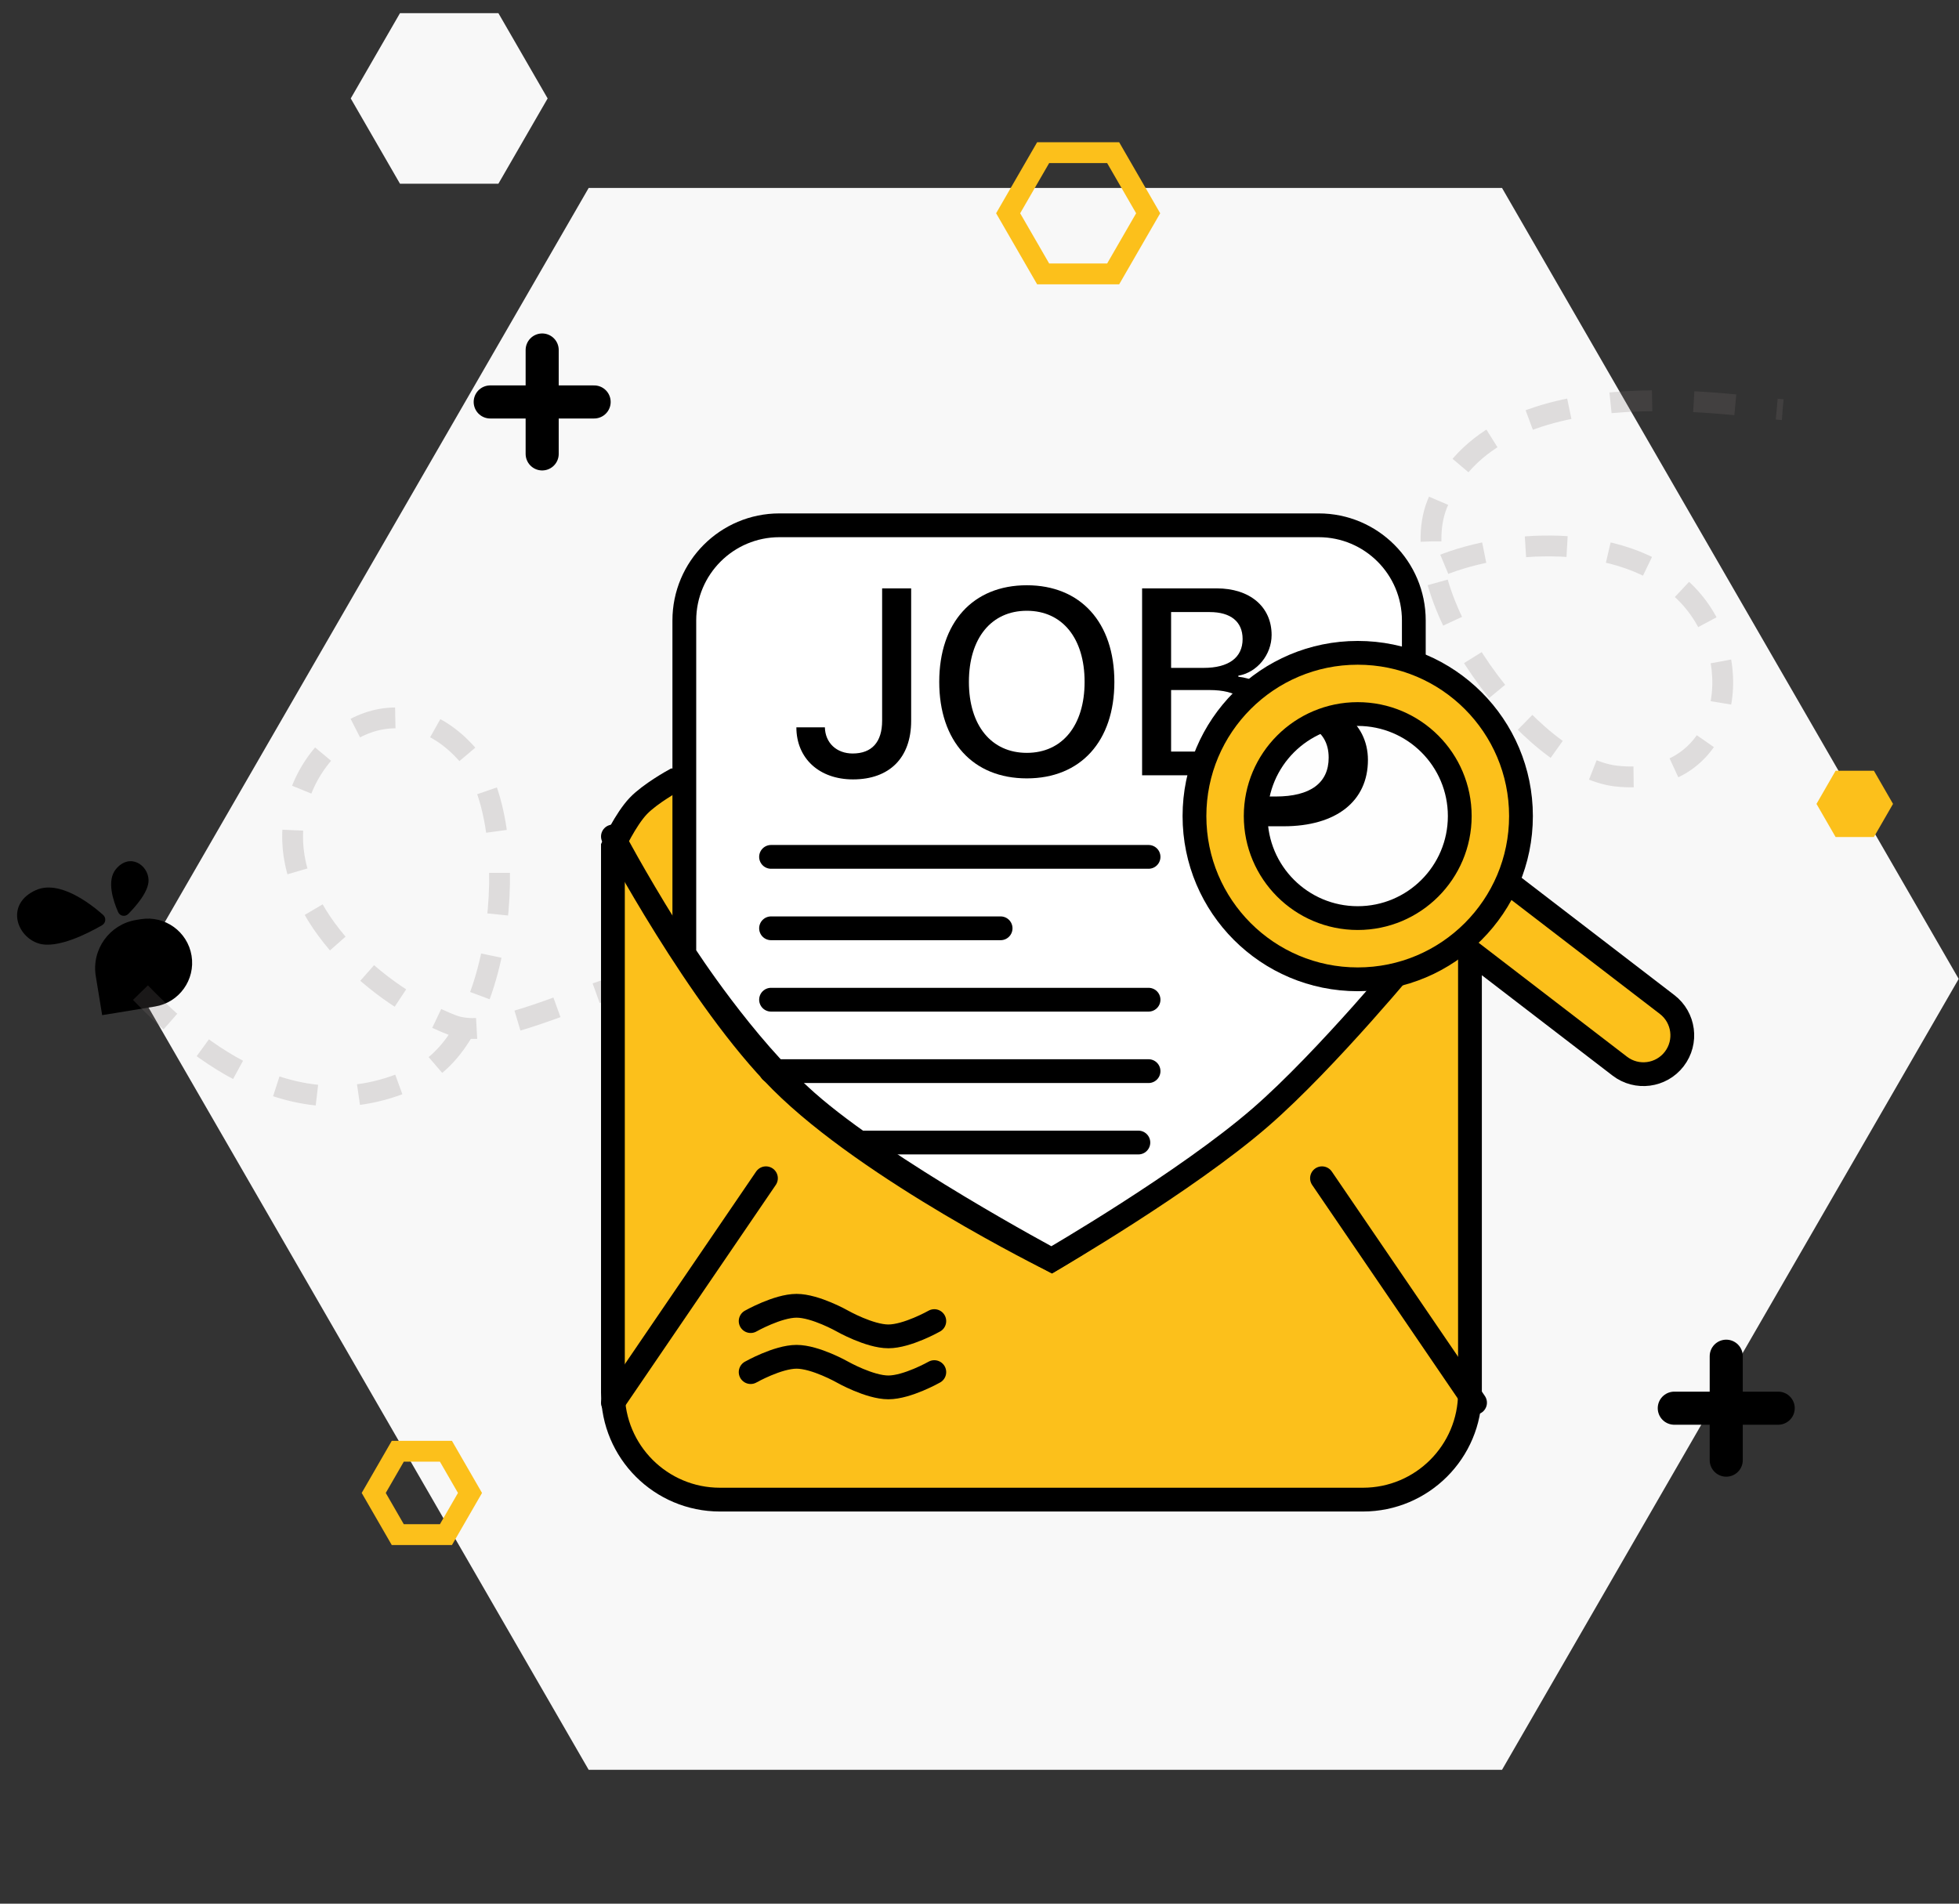 <svg width="71" height="69" viewBox="0 0 71 69" fill="none" xmlns="http://www.w3.org/2000/svg">
<rect x="0" y="0" width="71" height="69" fill="#333333" stroke="none"/>
<path d="M4.784 35.481L21.335 6.813H54.438L70.989 35.481L54.438 64.148H21.335L4.784 35.481Z" fill="#F8F8F8"/>
<path d="M37.807 9.928L36.538 7.73L37.807 5.533H40.344L41.613 7.73L40.344 9.928H37.807Z" stroke="#FCC01B" stroke-width="0.755"/>
<path d="M14.417 55.624L13.545 54.113L14.417 52.602H16.162L17.034 54.113L16.162 55.624H14.417Z" stroke="#FCC01B" stroke-width="0.755"/>
<path d="M12.712 3.568L14.496 0.478H18.064L19.848 3.568L18.064 6.658H14.496L12.712 3.568Z" fill="#F8F8F8"/>
<path d="M3.471 35.379C3.314 34.413 3.969 33.502 4.935 33.344L5.102 33.317C5.976 33.174 6.8 33.767 6.943 34.641C7.085 35.515 6.493 36.339 5.618 36.482L3.703 36.795L3.471 35.379Z" fill="black"/>
<path d="M65.835 29.138L66.528 27.936H67.916L68.609 29.138L67.916 30.339H66.528L65.835 29.138Z" fill="#FCC01B"/>
<path opacity="0.21" d="M29.148 48.804C30.449 46.813 34.569 40.508 30.133 36.425C25.748 32.389 19.044 38.176 16.396 37.156C13.748 36.136 10.422 33.253 10.613 30.062C10.803 26.872 14.306 24.41 16.91 27.311C18.965 29.601 18.359 37.402 15.203 38.981C10.278 41.446 6.225 37.14 4.948 35.832" stroke="#807272" stroke-width="0.755" stroke-dasharray="1.51 1.51"/>
<path opacity="0.21" d="M44.66 28.662C50.619 28.765 49.751 21.426 52.408 20.429C55.065 19.431 59.466 19.377 61.444 21.887C63.421 24.398 62.439 28.566 58.566 28.128C55.509 27.782 50.778 21.549 52.087 18.272C54.13 13.158 62.785 14.72 64.607 14.849" stroke="#807272" stroke-width="0.755" stroke-dasharray="1.51 1.51"/>
<path d="M19.65 12.686V16.452" stroke="black" stroke-width="1.199" stroke-linecap="round"/>
<path d="M17.767 14.569H21.533" stroke="black" stroke-width="1.199" stroke-linecap="round"/>
<path d="M62.564 49.157V52.924" stroke="black" stroke-width="1.199" stroke-linecap="round"/>
<path d="M60.681 51.041H64.447" stroke="black" stroke-width="1.199" stroke-linecap="round"/>
<path d="M4.206 31.496C3.854 31.914 4.103 32.656 4.282 33.06C4.349 33.209 4.535 33.241 4.65 33.126C4.937 32.836 5.392 32.311 5.384 31.902C5.373 31.352 4.707 30.901 4.206 31.496Z" fill="black"/>
<path d="M1.299 32.264C2.145 31.884 3.262 32.74 3.736 33.16C3.858 33.268 3.837 33.456 3.696 33.538C3.186 33.832 2.071 34.403 1.403 34.197C0.586 33.946 0.196 32.759 1.299 32.264Z" fill="black"/>
<path d="M22.214 50.476V30.689C22.214 30.689 22.667 29.701 23.138 29.209C23.568 28.761 24.432 28.285 24.432 28.285H51.427C51.427 28.285 52.171 29.141 52.536 29.764C52.895 30.378 53.276 31.428 53.276 31.428V50.476C53.276 52.618 51.539 54.355 49.396 54.355H26.093C23.95 54.355 22.214 52.618 22.214 50.476Z" fill="#FCC01B" stroke="black" stroke-width="0.862" stroke-linecap="round"/>
<path d="M22.214 30.319C22.214 30.319 25.338 36.222 28.315 39.194C31.561 42.434 38.114 45.665 38.114 45.665C38.114 45.665 43.362 42.535 46.25 39.933C49.484 37.018 53.46 31.428 53.46 31.428" stroke="black" stroke-width="0.862" stroke-linecap="round"/>
<path d="M51.241 22.489V34.571C51.241 34.571 48.085 38.411 45.694 40.488C42.988 42.839 38.114 45.665 38.114 45.665C38.114 45.665 32.06 42.428 29.239 39.933C26.939 37.9 24.802 34.571 24.802 34.571V22.489C24.802 20.584 26.345 19.04 28.25 19.04H47.793C49.697 19.04 51.241 20.584 51.241 22.489Z" fill="white" stroke="black" stroke-width="0.862" stroke-linecap="round"/>
<path d="M22.214 50.842L27.76 42.707" stroke="black" stroke-width="0.862" stroke-linecap="round"/>
<path d="M53.46 50.842L47.913 42.707" stroke="black" stroke-width="0.862" stroke-linecap="round"/>
<path d="M27.206 47.884C27.206 47.884 28.185 47.329 28.87 47.329C29.555 47.329 30.534 47.884 30.534 47.884C30.534 47.884 31.513 48.438 32.198 48.438C32.883 48.438 33.862 47.884 33.862 47.884" stroke="black" stroke-width="0.862" stroke-linecap="round"/>
<path d="M27.206 49.733C27.206 49.733 28.185 49.178 28.87 49.178C29.555 49.178 30.534 49.733 30.534 49.733C30.534 49.733 31.513 50.287 32.198 50.287C32.883 50.287 33.862 49.733 33.862 49.733" stroke="black" stroke-width="0.862" stroke-linecap="round"/>
<path d="M27.945 31.058H41.627" stroke="black" stroke-width="0.862" stroke-linecap="round"/>
<path d="M27.945 36.235H41.627" stroke="black" stroke-width="0.862" stroke-linecap="round"/>
<path d="M27.945 38.824H41.627" stroke="black" stroke-width="0.862" stroke-linecap="round"/>
<path d="M31.273 41.412H41.258" stroke="black" stroke-width="0.862" stroke-linecap="round"/>
<path d="M27.945 33.647H36.265" stroke="black" stroke-width="0.862" stroke-linecap="round"/>
<path d="M28.863 26.363C28.863 27.49 29.694 28.25 30.915 28.25C32.234 28.25 33.023 27.471 33.023 26.128V21.326H31.971V26.124C31.971 26.898 31.596 27.311 30.905 27.311C30.319 27.311 29.91 26.927 29.896 26.363H28.863Z" fill="black"/>
<path d="M37.215 21.213C35.262 21.213 34.041 22.561 34.041 24.715C34.041 26.87 35.262 28.213 37.215 28.213C39.163 28.213 40.388 26.87 40.388 24.715C40.388 22.561 39.163 21.213 37.215 21.213ZM37.215 22.138C38.501 22.138 39.309 23.133 39.309 24.715C39.309 26.293 38.501 27.288 37.215 27.288C35.928 27.288 35.116 26.293 35.116 24.715C35.116 23.133 35.928 22.138 37.215 22.138Z" fill="black"/>
<path d="M44.111 28.1C45.552 28.1 46.421 27.377 46.421 26.185C46.421 25.283 45.801 24.631 44.881 24.528V24.49C45.557 24.377 46.087 23.734 46.087 23.016C46.087 21.992 45.299 21.326 44.097 21.326H41.393V28.1H44.111ZM42.444 22.185H43.843C44.604 22.185 45.036 22.532 45.036 23.162C45.036 23.833 44.534 24.208 43.623 24.208H42.444V22.185ZM42.444 27.241V25.011H43.834C44.829 25.011 45.346 25.387 45.346 26.119C45.346 26.851 44.843 27.241 43.895 27.241H42.444Z" fill="black"/>
<path d="M51.024 32.744L52.739 30.51L60.421 36.409C61.038 36.883 61.154 37.767 60.68 38.384C60.206 39.001 59.322 39.117 58.705 38.643L51.024 32.744Z" fill="#FCC01B" stroke="black" stroke-width="0.862" stroke-linecap="round"/>
<circle cx="49.208" cy="29.579" r="5.917" fill="#FCC01B" stroke="black" stroke-width="0.862" stroke-linecap="round"/>
<circle cx="49.208" cy="29.579" r="3.698" fill="#FEFEFE" stroke="black" stroke-width="0.862" stroke-linecap="round"/>
<path fill-rule="evenodd" clip-rule="evenodd" d="M49.578 27.544C49.578 29.041 48.429 29.949 46.521 29.949H45.528C45.516 29.828 45.51 29.704 45.51 29.579C45.51 29.337 45.533 29.1 45.578 28.87H46.235C47.49 28.87 48.155 28.381 48.155 27.462C48.155 26.926 47.923 26.542 47.469 26.315C47.862 26.105 48.298 25.964 48.76 25.909C49.274 26.281 49.578 26.855 49.578 27.544Z" fill="black"/>
</svg>
